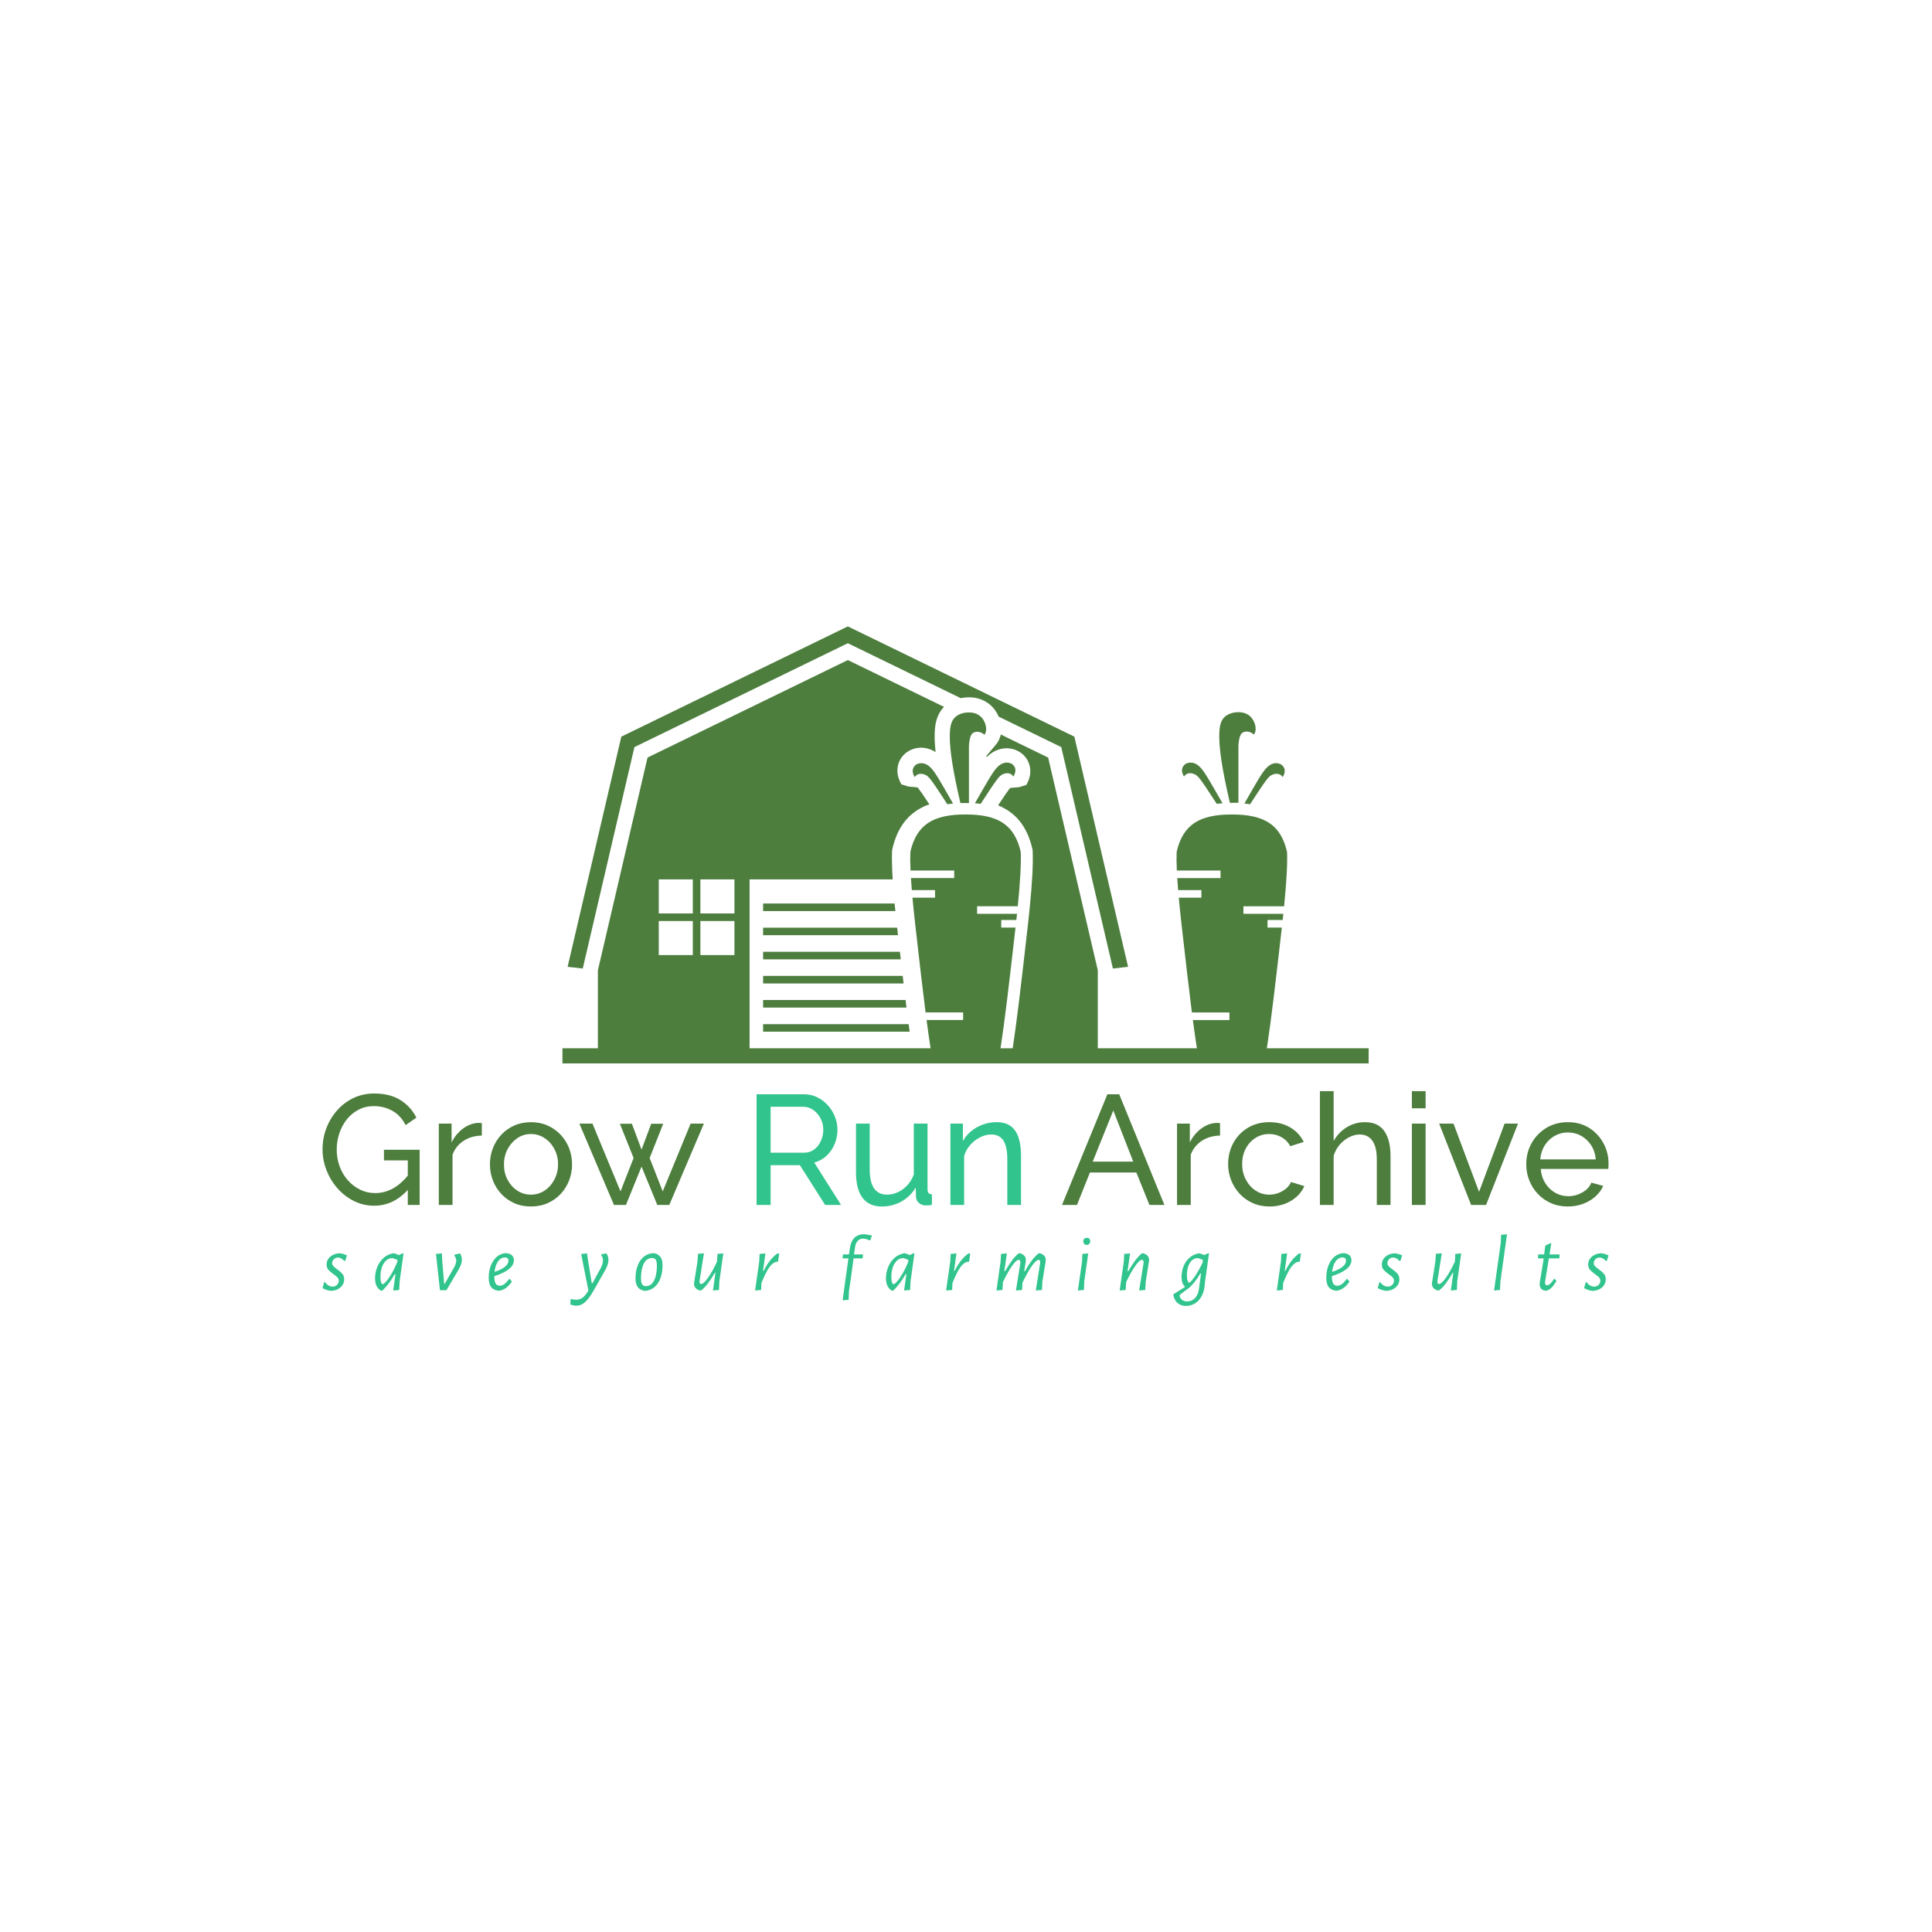 <svg xmlns="http://www.w3.org/2000/svg" version="1.1" xmlns:xlink="http://www.w3.org/1999/xlink" xmlns:svgjs="http://svgjs.dev/svgjs" width="1500" height="1500" viewBox="0 0 1500 1500"><rect width="1500" height="1500" fill="#ffffff"></rect><g transform="matrix(0.667,0,0,0.667,249.394,486.329)"><svg viewBox="0 0 396 209" data-background-color="#ffffff" preserveAspectRatio="xMidYMid meet" height="791" width="1500" xmlns="http://www.w3.org/2000/svg" xmlns:xlink="http://www.w3.org/1999/xlink"><g id="tight-bounds" transform="matrix(1,0,0,1,0.24,0.002)"><svg viewBox="0 0 395.52 208.997" height="208.997" width="395.52"><g><svg viewBox="0 0 395.52 208.997" height="208.997" width="395.52"><g transform="matrix(1,0,0,1,0,142.835)"><svg viewBox="0 0 395.52 66.162" height="66.162" width="395.52"><g id="textblocktransform"><svg viewBox="0 0 395.52 66.162" height="66.162" width="395.52" id="textblock"><g><svg viewBox="0 0 395.52 35.685" height="35.685" width="395.52"><g transform="matrix(1,0,0,1,0,0)"><svg width="395.52" viewBox="1.95 -36.5 412.56 37" height="35.685" data-palette-color="#4d7e3e"><g class="wordmark-text-0" data-fill-palette-color="primary" id="text-0"><path d="M18.5 0.25L18.5 0.25Q15 0.25 11.98-1.28 8.95-2.8 6.7-5.38 4.45-7.95 3.2-11.18 1.95-14.4 1.95-17.85L1.95-17.85Q1.95-21.45 3.2-24.68 4.45-27.9 6.68-30.4 8.9-32.9 11.93-34.33 14.95-35.75 18.5-35.75L18.5-35.75Q23.65-35.75 27-33.6 30.35-31.45 32.05-28L32.05-28 28.6-25.6Q27.05-28.7 24.35-30.2 21.65-31.7 18.4-31.7L18.4-31.7Q15.7-31.7 13.5-30.55 11.3-29.4 9.73-27.43 8.15-25.45 7.33-22.95 6.5-20.45 6.5-17.75L6.5-17.75Q6.5-14.9 7.43-12.38 8.35-9.85 10.05-7.93 11.75-6 14-4.9 16.25-3.8 18.85-3.8L18.85-3.8Q21.9-3.8 24.65-5.35 27.4-6.9 29.85-10.1L29.85-10.1 29.85-5.45Q25.05 0.25 18.5 0.25ZM29.3 0L29.3-14.3 21.65-14.3 21.65-17.7 33.1-17.7 33.1 0 29.3 0ZM53.05-26.25L53.05-22.25Q49.75-22.2 47.22-20.58 44.7-18.95 43.65-16.1L43.65-16.1 43.65 0 39.25 0 39.25-26.1 43.35-26.1 43.35-20.05Q44.7-22.75 46.92-24.43 49.15-26.1 51.6-26.3L51.6-26.3Q52.1-26.3 52.45-26.3 52.8-26.3 53.05-26.25L53.05-26.25ZM68.8 0.5L68.8 0.5Q65.85 0.5 63.45-0.58 61.05-1.65 59.3-3.53 57.55-5.4 56.6-7.85 55.65-10.3 55.65-13L55.65-13Q55.65-15.75 56.6-18.2 57.55-20.65 59.3-22.53 61.05-24.4 63.47-25.48 65.9-26.55 68.85-26.55L68.85-26.55Q71.75-26.55 74.15-25.48 76.55-24.4 78.32-22.53 80.1-20.65 81.05-18.2 82-15.75 82-13L82-13Q82-10.3 81.05-7.85 80.1-5.4 78.35-3.53 76.6-1.65 74.17-0.58 71.75 0.5 68.8 0.5ZM60.15-12.95L60.15-12.95Q60.15-10.25 61.32-8.05 62.5-5.85 64.45-4.58 66.4-3.3 68.8-3.3L68.8-3.3Q71.2-3.3 73.17-4.6 75.15-5.9 76.32-8.13 77.5-10.35 77.5-13.05L77.5-13.05Q77.5-15.75 76.32-17.95 75.15-20.15 73.17-21.45 71.2-22.75 68.8-22.75L68.8-22.75Q66.4-22.75 64.45-21.43 62.5-20.1 61.32-17.9 60.15-15.7 60.15-12.95ZM111.09-4.35L120.04-26.1 124.29-26.1 113.19 0 109.34 0 104.29-12.3 99.29 0 95.44 0 84.34-26.1 88.54-26.1 97.54-4.35 101.74-15.05 97.34-26.05 101.19-26.05 104.29-17.75 107.39-26.05 111.24-26.05 106.89-15.05 111.09-4.35Z" fill="#4d7e3e" data-fill-palette-color="primary"></path><path d="M145.69 0L141.19 0 141.19-35.5 156.39-35.5Q158.74-35.5 160.69-34.52 162.64-33.55 164.09-31.93 165.54-30.3 166.34-28.28 167.14-26.25 167.14-24.15L167.14-24.15Q167.14-21.7 166.21-19.5 165.29-17.3 163.61-15.75 161.94-14.2 159.69-13.6L159.69-13.6 168.29 0 163.19 0 155.09-12.75 145.69-12.75 145.69 0ZM145.69-31.5L145.69-16.75 156.44-16.75Q158.29-16.75 159.66-17.78 161.04-18.8 161.81-20.5 162.59-22.2 162.59-24.15L162.59-24.15Q162.59-26.15 161.69-27.83 160.79-29.5 159.34-30.5 157.89-31.5 156.14-31.5L156.14-31.5 145.69-31.5ZM173.09-10.45L173.09-10.45 173.09-26.1 177.49-26.1 177.49-11.3Q177.49-7.3 178.89-5.3 180.29-3.3 183.04-3.3L183.04-3.3Q184.84-3.3 186.51-4.08 188.19-4.85 189.54-6.3 190.88-7.75 191.63-9.75L191.63-9.75 191.63-26.1 196.04-26.1 196.04-5Q196.04-4.2 196.36-3.83 196.69-3.45 197.44-3.4L197.44-3.4 197.44 0Q196.69 0.1 196.26 0.13 195.84 0.15 195.44 0.15L195.44 0.15Q194.19 0.15 193.29-0.63 192.38-1.4 192.34-2.55L192.34-2.55 192.24-5.6Q190.54-2.7 187.66-1.1 184.79 0.5 181.39 0.5L181.39 0.5Q177.29 0.5 175.19-2.27 173.09-5.05 173.09-10.45ZM226.03-15.6L226.03 0 221.63 0 221.63-14.6Q221.63-18.75 220.36-20.68 219.08-22.6 216.48-22.6L216.48-22.6Q214.68-22.6 212.91-21.7 211.13-20.8 209.76-19.28 208.38-17.75 207.78-15.75L207.78-15.75 207.78 0 203.38 0 203.38-26.1 207.38-26.1 207.38-20.5Q208.43-22.35 210.08-23.7 211.73-25.05 213.83-25.8 215.93-26.55 218.23-26.55L218.23-26.55Q220.48-26.55 222.01-25.73 223.53-24.9 224.41-23.43 225.28-21.95 225.66-19.95 226.03-17.95 226.03-15.6L226.03-15.6Z" fill="#31c48d" data-fill-palette-color="secondary"></path><path d="M239.18 0L253.73-35.5 257.53-35.5 272.03 0 267.23 0 263.03-10.4 248.13-10.4 243.98 0 239.18 0ZM249.03-13.9L262.03-13.9 255.63-30.3 249.03-13.9ZM289.88-26.25L289.88-22.25Q286.58-22.2 284.05-20.58 281.53-18.95 280.48-16.1L280.48-16.1 280.48 0 276.08 0 276.08-26.1 280.18-26.1 280.18-20.05Q281.53-22.75 283.75-24.43 285.98-26.1 288.43-26.3L288.43-26.3Q288.93-26.3 289.28-26.3 289.63-26.3 289.88-26.25L289.88-26.25ZM305.77 0.5L305.77 0.5Q302.82 0.5 300.4-0.58 297.97-1.65 296.2-3.55 294.42-5.45 293.45-7.9 292.47-10.35 292.47-13.1L292.47-13.1Q292.47-16.8 294.12-19.85 295.77-22.9 298.77-24.73 301.77-26.55 305.72-26.55L305.72-26.55Q309.57-26.55 312.45-24.83 315.32-23.1 316.72-20.2L316.72-20.2 312.42-18.85Q311.42-20.7 309.62-21.73 307.82-22.75 305.62-22.75L305.62-22.75Q303.22-22.75 301.25-21.5 299.27-20.25 298.12-18.07 296.97-15.9 296.97-13.1L296.97-13.1Q296.97-10.35 298.15-8.13 299.32-5.9 301.3-4.6 303.27-3.3 305.67-3.3L305.67-3.3Q307.22-3.3 308.65-3.85 310.07-4.4 311.15-5.33 312.22-6.25 312.62-7.35L312.62-7.35 316.92-6.05Q316.12-4.15 314.5-2.68 312.87-1.2 310.65-0.35 308.42 0.5 305.77 0.5ZM344.57-15.6L344.57 0 340.17 0 340.17-14.6Q340.17-18.6 338.75-20.6 337.32-22.6 334.67-22.6L334.67-22.6Q332.97-22.6 331.25-21.7 329.52-20.8 328.22-19.28 326.92-17.75 326.32-15.75L326.32-15.75 326.32 0 321.92 0 321.92-36.5 326.32-36.5 326.32-20.5Q327.87-23.3 330.55-24.93 333.22-26.55 336.32-26.55L336.32-26.55Q338.67-26.55 340.25-25.73 341.82-24.9 342.77-23.4 343.72-21.9 344.15-19.93 344.57-17.95 344.57-15.6L344.57-15.6ZM355.82 0L351.42 0 351.42-26.1 355.82-26.1 355.82 0ZM355.82-31L351.42-31 351.42-36.5 355.82-36.5 355.82-31ZM375.22 0L370.42 0 360.17-26.1 364.77-26.1 372.97-4.2 381.17-26.1 385.47-26.1 375.22 0ZM401.41 0.5L401.41 0.5Q398.46 0.5 396.04-0.58 393.61-1.65 391.84-3.53 390.06-5.4 389.09-7.85 388.11-10.3 388.11-13.05L388.11-13.05Q388.11-16.75 389.81-19.8 391.51-22.85 394.54-24.7 397.56-26.55 401.46-26.55L401.46-26.55Q405.41-26.55 408.34-24.68 411.26-22.8 412.89-19.78 414.51-16.75 414.51-13.25L414.51-13.25Q414.51-12.75 414.49-12.28 414.46-11.8 414.41-11.55L414.41-11.55 392.76-11.55Q392.96-9 394.19-7.03 395.41-5.05 397.36-3.93 399.31-2.8 401.56-2.8L401.56-2.8Q403.96-2.8 406.09-4 408.21-5.2 409.01-7.15L409.01-7.15 412.81-6.1Q411.96-4.2 410.29-2.7 408.61-1.2 406.34-0.35 404.06 0.5 401.41 0.5ZM392.61-14.6L392.61-14.6 410.41-14.6Q410.21-17.15 408.96-19.1 407.71-21.05 405.76-22.15 403.81-23.25 401.46-23.25L401.46-23.25Q399.16-23.25 397.21-22.15 395.26-21.05 394.04-19.1 392.81-17.15 392.61-14.6Z" fill="#4d7e3e" data-fill-palette-color="primary"></path></g></svg></g></svg></g><g transform="matrix(1,0,0,1,0,44.109)"><svg viewBox="0 0 395.52 22.053" height="22.053" width="395.52"><g transform="matrix(1,0,0,1,0,0)"><svg width="395.52" viewBox="-0.15 -35.2 808.87 45.1" height="22.053" data-palette-color="#31c48d"><path d="M11-23.2Q13.15-22.8 15.2-21.95L15.2-21.95 14.15-18.55 13.55-18.35Q11.6-20.55 9.55-20.55L9.55-20.55Q8.05-20.55 6.98-19.48 5.9-18.4 5.9-17.05L5.9-17.05Q5.9-15.95 6.65-15.15 7.4-14.35 9.05-13.15L9.05-13.15Q11.2-11.6 12.33-10.28 13.45-8.95 13.45-6.8L13.45-6.8Q13.45-4.8 12.35-3.15 11.25-1.5 9.3-0.55 7.35 0.4 4.85 0.4L4.85 0.4Q2.25 0.05-0.15-1.3L-0.15-1.3 0.8-4.85 1.35-5.1Q2.35-3.7 3.6-2.98 4.85-2.25 6.15-2.25L6.15-2.25Q7.85-2.25 8.95-3.35 10.05-4.45 10.05-5.85L10.05-5.85Q10.05-7.15 9.22-8.05 8.4-8.95 6.7-10.1L6.7-10.1Q4.6-11.6 3.5-12.88 2.4-14.15 2.4-16.2L2.4-16.2Q2.4-18.25 3.58-19.85 4.75-21.45 6.73-22.35 8.7-23.25 11-23.2L11-23.2ZM50.33-23.3L50.78-23 48.33-5.45 48.08-0.15 44.28 0.2 45.73-10.05 45.23-10.05Q41.58-3.65 37.38 0.35L37.38 0.35 36.68 0.35Q32.88-1.8 32.88-7.5L32.88-7.5Q32.88-11.1 34.23-14.5 35.58-17.9 38.2-20.28 40.83-22.65 44.58-23.25L44.58-23.25 44.83-23.25 47.93-22.1 50.33-23.3ZM37.73-3.75Q38.33-3.75 39.8-5.4 41.28-7.05 43.15-10.2 45.03-13.35 46.83-17.6L46.83-17.6 46.88-17.9 46.93-19.1 43.83-20.2Q41.53-20.2 39.8-18.63 38.08-17.05 37.18-14.38 36.28-11.7 36.28-8.45L36.28-8.45Q36.28-5.95 36.73-4.85 37.18-3.75 37.73-3.75L37.73-3.75ZM86.35-23.15Q87.5-21.15 87.5-19.15L87.5-19.15Q87.5-16.5 85.3-12.75L85.3-12.75 77.8 0 73.7 0 71.2-22.8 74.95-23.15 75.1-19.15 76.35-4 76.7-4 82.3-13.8Q83.95-16.65 83.95-18.5L83.95-18.5Q83.95-20.1 82.75-21.85L82.75-21.85 82.85-22.35 86.35-23.15ZM117.13-7L117.73-6.95 118.93-5.4Q117.33-2.95 115.43-1.55 113.53-0.15 111.13 0.35L111.13 0.35 110.53 0.35Q107.33-0.05 105.85-2 104.38-3.95 104.38-7.8L104.38-7.8Q104.38-12.2 105.8-15.7 107.23-19.2 109.7-21.2 112.18-23.2 115.38-23.3L115.38-23.3 115.78-23.25Q117.93-23 119.05-21.85 120.18-20.7 120.18-18.8L120.18-18.8Q120.18-15.8 117.08-13.28 113.98-10.75 107.88-8.85L107.88-8.85Q107.88-5.7 108.7-4.25 109.53-2.8 111.28-2.8L111.28-2.8Q112.78-2.8 114.15-3.8 115.53-4.8 117.13-7L117.13-7ZM114.58-20.6Q112.03-20.6 110.25-18.13 108.48-15.65 108.03-11.5L108.03-11.5Q112.33-12.9 114.55-14.68 116.78-16.45 116.78-18.55L116.78-18.55Q116.78-20.6 114.58-20.6L114.58-20.6ZM178.48-23.15Q179.68-20.95 179.68-19.1L179.68-19.1Q179.68-16.25 177.68-12.7L177.68-12.7 170.58-0.15Q167.58 5.15 165.05 7.45 162.53 9.75 159.48 9.75L159.48 9.75Q157.83 9.75 155.73 9.05L155.73 9.05 155.83 5.85 156.28 5.55Q157.98 6 159.43 6L159.43 6Q161.73 6 163.48 4.67 165.23 3.35 167.08 0.25L167.08 0.25 162.53-22.75 166.23-23.15 166.78-19.15 169.18-4.45 169.68-4.45 174.58-13.45Q176.23-16.3 176.23-18.85L176.23-18.85Q176.23-20.55 175.08-22.15L175.08-22.15 175.23-22.6 178.48-23.15ZM207.8-23.3L208.2-23.3Q210.95-22.85 212.33-21 213.7-19.15 213.7-15.7L213.7-15.7Q213.7-11.1 212.4-7.55 211.1-4 208.63-1.93 206.15 0.15 202.75 0.45L202.75 0.45 202.3 0.4Q199.45-0.15 198.08-2 196.7-3.85 196.7-7.45L196.7-7.45Q196.7-11.95 198.05-15.48 199.4-19 201.93-21.05 204.45-23.1 207.8-23.3L207.8-23.3ZM207.15-20.25Q203.75-20.25 201.95-16.8 200.15-13.35 200.15-7.5L200.15-7.5Q200.15-4.9 200.85-3.73 201.55-2.55 203.2-2.55L203.2-2.55Q206.55-2.55 208.35-6.05 210.15-9.55 210.15-15.45L210.15-15.45Q210.15-18 209.45-19.13 208.75-20.25 207.15-20.25L207.15-20.25ZM248.23-22.8L251.93-23.15 249.43-5.45 249.23-0.15 245.43 0.2 246.98-11 246.63-11Q244.18-6.8 242.15-4.15 240.13-1.5 237.93 0.2L237.93 0.2 237.38 0.2Q235.63-0.2 234.55-1.3 233.48-2.4 233.53-4.1L233.53-4.1 233.58-4.75 235.63-17.65 236.03-22.9 239.73-23.2 237.08-6.45 236.98-5.4Q236.93-4.65 237.23-4.28 237.53-3.9 238.03-3.9L238.03-3.9Q239.48-3.9 242.13-7.55 244.78-11.2 247.98-17.95L247.98-17.95 248.23-22.8ZM285.91-23.1L287.11-23 286.36-18 286.06-17.85 285.61-17.9Q283.21-17.55 281.01-14.63 278.81-11.7 275.91-4.5L275.91-4.5 275.71-0.15 271.91 0.2 274.51-17.95 274.76-22.8 278.41-23.15 276.91-12.15 277.31-12.15Q279.11-15.8 281.18-18.48 283.26-21.15 285.91-23.1L285.91-23.1ZM345.21-34.5L345.36-34.15 344.36-31.45 343.81-31.35Q342.91-31.85 341.81-32.15 340.71-32.45 339.81-32.45L339.81-32.45Q337.81-32.45 336.46-31 335.11-29.55 334.76-26.85L334.76-26.85 334.16-22.5 339.56-22.5 339.86-22.1 339.51-20 333.86-20 332.51-9.95 330.96 0.7 330.76 6.05 326.96 6.35 329.16-9.5 330.61-20 327.16-20 326.91-20.25 327.21-22.5 330.96-22.5 331.46-25.9Q332.06-30.5 334.28-32.85 336.51-35.2 340.66-35.2L340.66-35.2 345.21-34.5ZM371.68-23.3L372.13-23 369.68-5.45 369.43-0.15 365.63 0.2 367.08-10.05 366.58-10.05Q362.93-3.65 358.73 0.35L358.73 0.35 358.03 0.35Q354.23-1.8 354.23-7.5L354.23-7.5Q354.23-11.1 355.58-14.5 356.93-17.9 359.56-20.28 362.18-22.65 365.93-23.25L365.93-23.25 366.18-23.25 369.28-22.1 371.68-23.3ZM359.08-3.75Q359.68-3.75 361.16-5.4 362.63-7.05 364.51-10.2 366.38-13.35 368.18-17.6L368.18-17.6 368.23-17.9 368.28-19.1 365.18-20.2Q362.88-20.2 361.16-18.63 359.43-17.05 358.53-14.38 357.63-11.7 357.63-8.45L357.63-8.45Q357.63-5.95 358.08-4.85 358.53-3.75 359.08-3.75L359.08-3.75ZM406.06-23.1L407.26-23 406.51-18 406.21-17.85 405.76-17.9Q403.36-17.55 401.16-14.63 398.96-11.7 396.06-4.5L396.06-4.5 395.86-0.15 392.06 0.2 394.66-17.95 394.91-22.8 398.56-23.15 397.06-12.15 397.46-12.15Q399.26-15.8 401.33-18.48 403.41-21.15 406.06-23.1L406.06-23.1ZM450.88-23.25Q452.63-22.85 453.71-21.73 454.78-20.6 454.73-18.9L454.73-18.9 454.68-18.25 452.63-5.4 452.33-0.15 448.48 0.2 451.18-16.9 451.23-17.55Q451.28-18.25 451.01-18.68 450.73-19.1 450.23-19.1L450.23-19.1Q448.78-19.1 446.08-15.35 443.38-11.6 440.08-4.7L440.08-4.7 439.83-0.15 435.98 0.2 438.73-16.9 438.78-17.55Q438.78-19.1 437.73-19.1L437.73-19.1Q436.28-19.1 433.66-15.45 431.03-11.8 427.78-5.05L427.78-5.05 427.53-0.15 423.73 0.2 426.33-17.95 426.58-22.8 430.28-23.15 428.68-11.9 429.13-11.9Q431.68-16.25 433.68-18.93 435.68-21.6 437.83-23.25L437.83-23.25 438.38-23.25Q440.13-22.85 441.21-21.73 442.28-20.6 442.23-18.9L442.23-18.9 442.18-18.25 441.18-11.9 441.63-11.9Q444.08-16.2 446.13-18.88 448.18-21.55 450.33-23.25L450.33-23.25 450.88-23.25ZM481.46-23.15L478.96-5.45 478.76-0.15 474.96 0.2 477.56-17.95 477.76-22.8 481.46-23.15ZM480.61-32.95Q481.56-32.95 482.13-32.4 482.71-31.85 482.71-30.85L482.71-30.85Q482.71-29.8 482.11-29.15 481.51-28.5 480.51-28.5L480.51-28.5Q479.51-28.5 478.93-29.1 478.36-29.7 478.36-30.7L478.36-30.7Q478.36-31.7 478.96-32.33 479.56-32.95 480.61-32.95L480.61-32.95ZM515.88-23.25Q517.63-22.85 518.71-21.73 519.78-20.6 519.73-18.9L519.73-18.9 519.68-18.25 517.63-5.4 517.33-0.15 513.48 0.2 516.23-16.9 516.28-17.55Q516.28-19.1 515.23-19.1L515.23-19.1Q513.78-19.1 511.16-15.45 508.53-11.8 505.28-5.05L505.28-5.05 505.03-0.15 501.23 0.2 503.83-17.95 504.08-22.8 507.78-23.15 506.18-11.9 506.63-11.9Q509.18-16.25 511.18-18.93 513.18-21.6 515.33-23.25L515.33-23.25 515.88-23.25ZM556.91-23.3L557.41-23 554.96-5.65 554.56-1.9Q554.06 1.75 552.41 4.42 550.76 7.1 548.29 8.5 545.81 9.9 542.96 9.9L542.96 9.9Q539.76 9.9 537.66 8.08 535.56 6.25 534.96 2.9L534.96 2.9 535.11 2.5 542.16-1.9 542.21-2.35Q541.16-3.3 540.66-4.73 540.16-6.15 540.16-8.3L540.16-8.3Q540.16-11.9 541.44-15.1 542.71-18.3 545.21-20.48 547.71-22.65 551.21-23.2L551.21-23.2 551.46-23.2 554.56-22.1 556.91-23.3ZM550.51-20.2Q547.21-20.2 545.36-17.15 543.51-14.1 543.51-9.55L543.51-9.55Q543.51-7.1 543.99-5.9 544.46-4.7 544.91-4.7L544.91-4.7Q545.41-4.7 546.74-6.25 548.06-7.8 549.84-10.68 551.61-13.55 553.36-17.3L553.36-17.3 553.46-17.95 553.56-19.1 550.51-20.2ZM543.76 7.05Q546.61 7.05 548.59 5 550.56 2.95 551.11-0.9L551.11-0.9 552.41-10.5 551.91-10.5Q548.36-4.25 544.51-1.2L544.51-1.2 539.41 2.6Q538.96 3 538.96 3.45L538.96 3.45Q539.01 4.8 540.31 5.93 541.61 7.05 543.76 7.05L543.76 7.05ZM614.06-23.1L615.26-23 614.51-18 614.21-17.85 613.76-17.9Q611.36-17.55 609.16-14.63 606.96-11.7 604.06-4.5L604.06-4.5 603.86-0.15 600.06 0.2 602.66-17.95 602.91-22.8 606.56-23.15 605.06-12.15 605.46-12.15Q607.26-15.8 609.34-18.48 611.41-21.15 614.06-23.1L614.06-23.1ZM643.94-7L644.54-6.95 645.74-5.4Q644.14-2.95 642.24-1.55 640.34-0.15 637.94 0.35L637.94 0.35 637.34 0.35Q634.14-0.05 632.66-2 631.19-3.95 631.19-7.8L631.19-7.8Q631.19-12.2 632.61-15.7 634.04-19.2 636.51-21.2 638.99-23.2 642.19-23.3L642.19-23.3 642.59-23.25Q644.74-23 645.86-21.85 646.99-20.7 646.99-18.8L646.99-18.8Q646.99-15.8 643.89-13.28 640.79-10.75 634.69-8.85L634.69-8.85Q634.69-5.7 635.51-4.25 636.34-2.8 638.09-2.8L638.09-2.8Q639.59-2.8 640.96-3.8 642.34-4.8 643.94-7L643.94-7ZM641.39-20.6Q638.84-20.6 637.06-18.13 635.29-15.65 634.84-11.5L634.84-11.5Q639.14-12.9 641.36-14.68 643.59-16.45 643.59-18.55L643.59-18.55Q643.59-20.6 641.39-20.6L641.39-20.6ZM674.71-23.2Q676.86-22.8 678.91-21.95L678.91-21.95 677.86-18.55 677.26-18.35Q675.31-20.55 673.26-20.55L673.26-20.55Q671.76-20.55 670.69-19.48 669.61-18.4 669.61-17.05L669.61-17.05Q669.61-15.95 670.36-15.15 671.11-14.35 672.76-13.15L672.76-13.15Q674.91-11.6 676.04-10.28 677.16-8.95 677.16-6.8L677.16-6.8Q677.16-4.8 676.06-3.15 674.96-1.5 673.01-0.55 671.06 0.4 668.56 0.4L668.56 0.4Q665.96 0.05 663.56-1.3L663.56-1.3 664.51-4.85 665.06-5.1Q666.06-3.7 667.31-2.98 668.56-2.25 669.86-2.25L669.86-2.25Q671.56-2.25 672.66-3.35 673.76-4.45 673.76-5.85L673.76-5.85Q673.76-7.15 672.94-8.05 672.11-8.95 670.41-10.1L670.41-10.1Q668.31-11.6 667.21-12.88 666.11-14.15 666.11-16.2L666.11-16.2Q666.11-18.25 667.29-19.85 668.46-21.45 670.44-22.35 672.41-23.25 674.71-23.2L674.71-23.2ZM712.34-22.8L716.04-23.15 713.54-5.45 713.34-0.15 709.54 0.2 711.09-11 710.74-11Q708.29-6.8 706.26-4.15 704.24-1.5 702.04 0.2L702.04 0.2 701.49 0.2Q699.74-0.2 698.66-1.3 697.59-2.4 697.64-4.1L697.64-4.1 697.69-4.75 699.74-17.65 700.14-22.9 703.84-23.2 701.19-6.45 701.09-5.4Q701.04-4.65 701.34-4.28 701.64-3.9 702.14-3.9L702.14-3.9Q703.59-3.9 706.24-7.55 708.89-11.2 712.09-17.95L712.09-17.95 712.34-22.8ZM744.86-35.2L740.71-5.45 740.46-0.15 736.71 0.2 740.96-30 741.11-34.85 744.86-35.2ZM771.19-20L768.84-5.55 768.74-4.75Q768.74-4 769.09-3.55 769.44-3.1 770.09-3.1L770.09-3.1Q771.89-3.1 774.44-7.1L774.44-7.1 774.89-7.1 775.94-5.75Q774.19-2.85 772.79-1.5 771.39-0.15 769.64 0.35L769.64 0.35Q767.64 0.35 766.51-0.75 765.39-1.85 765.39-3.85L765.39-3.85 765.49-5.05 767.64-17.95 767.89-20 764.54-20 764.29-20.25 764.54-22.5 768.24-22.5 768.94-28.05 772.39-29.65 772.69-29.35 771.59-22.5 777.69-22.5 777.99-22.1 777.74-20 771.19-20ZM804.52-23.2Q806.67-22.8 808.72-21.95L808.72-21.95 807.67-18.55 807.07-18.35Q805.12-20.55 803.07-20.55L803.07-20.55Q801.57-20.55 800.49-19.48 799.42-18.4 799.42-17.05L799.42-17.05Q799.42-15.95 800.17-15.15 800.92-14.35 802.57-13.15L802.57-13.15Q804.72-11.6 805.84-10.28 806.97-8.95 806.97-6.8L806.97-6.8Q806.97-4.8 805.87-3.15 804.77-1.5 802.82-0.55 800.87 0.4 798.37 0.4L798.37 0.4Q795.77 0.05 793.37-1.3L793.37-1.3 794.32-4.85 794.87-5.1Q795.87-3.7 797.12-2.98 798.37-2.25 799.67-2.25L799.67-2.25Q801.37-2.25 802.47-3.35 803.57-4.45 803.57-5.85L803.57-5.85Q803.57-7.15 802.74-8.05 801.92-8.95 800.22-10.1L800.22-10.1Q798.12-11.6 797.02-12.88 795.92-14.15 795.92-16.2L795.92-16.2Q795.92-18.25 797.09-19.85 798.27-21.45 800.24-22.35 802.22-23.25 804.52-23.2L804.52-23.2Z" opacity="1" transform="matrix(1,0,0,1,0,0)" fill="#31c48d" class="slogan-text-1" data-fill-palette-color="secondary" id="text-1"></path></svg></g></svg></g></svg></g></svg></g><g transform="matrix(1,0,0,1,73.785,0)"><svg viewBox="0 0 247.951 134.411" height="134.411" width="247.951"><g><svg xmlns="http://www.w3.org/2000/svg" xmlns:xlink="http://www.w3.org/1999/xlink" version="1.1" x="0" y="0" viewBox="4.247 43.147 91.504 49.603" enable-background="new 0 0 100 100" xml:space="preserve" height="134.411" width="247.951" class="icon-icon-0" data-fill-palette-color="accent" id="icon-0"><path d="M66.729 91.031c2.283 0 4.568 0 6.852 0 0.313 0 0.625 0 0.938 0 0.58 0 1.16 0 1.74 0-0.018-0.115-0.035-0.233-0.055-0.355-0.125-0.812-0.258-1.757-0.402-2.852 1.385 0 2.768 0 4.15 0 0-0.287 0-0.573 0-0.859-1.42 0-2.84 0-4.262 0-0.324-2.543-0.703-5.814-1.176-9.997-0.125-1.102-0.229-2.112-0.311-3.03 0.854 0 1.709 0 2.564 0 0-0.286 0-0.572 0-0.858-0.879 0-1.76 0-2.639 0-0.039-0.484-0.072-0.94-0.1-1.366 1.637 0 3.275 0 4.912 0 0-0.286 0-0.572 0-0.858-1.652 0-3.305 0-4.959 0-0.037-0.851-0.045-1.558-0.02-2.122 0.715-3.07 2.553-4.24 6.264-4.24s5.549 1.17 6.264 4.24c0.059 1.3-0.053 3.359-0.332 6.179-1.539 0-3.078 0-4.619 0 0 0.287 0 0.572 0 0.858 1.512 0 3.021 0 4.533 0-0.025 0.23-0.051 0.463-0.076 0.701-0.572 0-1.146 0-1.719 0 0 0.286 0 0.573 0 0.859 0.541 0 1.082 0 1.623 0-0.725 6.396-1.229 10.618-1.648 13.346-0.02 0.122-0.039 0.24-0.057 0.355 3.852 0 7.705 0 11.557 0 0 0.572 0 1.145 0 1.718-30.502 0-61.003 0-91.504 0 0-0.573 0-1.146 0-1.718 1.341 0 2.682 0 4.023 0 0-2.951 0-5.902 0-8.854 1.878-8.047 3.757-16.096 5.635-24.145 7.579-3.688 15.156-7.378 22.735-11.065 3.64 1.771 7.277 3.542 10.916 5.313-0.192 0.195-0.361 0.417-0.499 0.653-0.255 0.438-0.403 0.933-0.483 1.436-0.056 0.354-0.077 0.714-0.081 1.072-0.009 0.658 0.034 1.314 0.103 1.97-0.177-0.114-0.364-0.212-0.56-0.289-0.412-0.163-0.861-0.237-1.302-0.203-0.821 0.063-1.61 0.504-2.058 1.19-0.271 0.418-0.416 0.93-0.412 1.43 0.004 0.539 0.183 1.065 0.451 1.534 0.272 0.084 0.543 0.168 0.815 0.252 0.339 0.03 0.679 0.062 1.019 0.093 0.002 0.001 0.176 0.2 0.488 0.649 0.21 0.304 0.486 0.719 0.851 1.272-0.996 0.354-1.892 0.919-2.58 1.698-0.807 0.91-1.308 2.051-1.605 3.333-0.013 0.051-0.024 0.103-0.036 0.153-0.003 0.054-0.006 0.106-0.007 0.159-0.029 0.642-0.021 1.392 0.02 2.283 0.018 0.291 0.032 0.582 0.048 0.873 0 0.008 0 0.015 0.001 0.021-1.695 0-3.392 0-5.088 0-3.719 0-7.437 0-11.154 0 0 6.391 0 12.779 0 19.169 6.146 0 12.295 0 18.441 0 0.701 0 1.403 0 2.104 0-0.019-0.115-0.037-0.233-0.056-0.355-0.126-0.812-0.259-1.757-0.401-2.852 1.383 0 2.767 0 4.149 0 0-0.287 0-0.573 0-0.859-1.42 0-2.841 0-4.262 0-0.324-2.543-0.703-5.814-1.176-9.997-0.125-1.102-0.229-2.112-0.312-3.03 0.854 0 1.71 0 2.565 0 0-0.286 0-0.572 0-0.858-0.88 0-1.759 0-2.638 0-0.04-0.484-0.073-0.94-0.101-1.366 1.637 0 3.275 0 4.912 0 0-0.286 0-0.572 0-0.858-1.652 0-3.305 0-4.959 0-0.038-0.851-0.045-1.558-0.019-2.122 0.715-3.07 2.553-4.24 6.263-4.24 3.711 0 5.549 1.17 6.264 4.24 0.059 1.3-0.053 3.359-0.332 6.179-1.539 0-3.08 0-4.619 0 0 0.287 0 0.572 0 0.858 1.512 0 3.021 0 4.531 0-0.023 0.23-0.049 0.463-0.074 0.701-0.572 0-1.146 0-1.719 0 0 0.286 0 0.573 0 0.859 0.541 0 1.082 0 1.621 0-0.723 6.396-1.227 10.618-1.648 13.346-0.018 0.122-0.037 0.24-0.055 0.355 0.461 0 0.922 0 1.383 0 0.004-0.022 0.008-0.044 0.012-0.064 0.43-2.79 0.932-7.014 1.656-13.417 0.033-0.287 0.064-0.574 0.098-0.861 0.025-0.241 0.051-0.479 0.076-0.713 0.029-0.288 0.059-0.577 0.088-0.865 0.283-2.858 0.404-4.948 0.34-6.426-0.002-0.053-0.006-0.105-0.008-0.159-0.012-0.051-0.023-0.103-0.035-0.153-0.283-1.208-0.742-2.289-1.471-3.175-0.639-0.773-1.475-1.359-2.41-1.741 0.383-0.582 0.67-1.015 0.887-1.326 0.309-0.447 0.482-0.645 0.484-0.646 0.34-0.03 0.68-0.062 1.02-0.093 0.271-0.083 0.543-0.167 0.814-0.251 0.234-0.409 0.402-0.864 0.441-1.333 0.037-0.441-0.039-0.896-0.223-1.301-0.117-0.253-0.275-0.486-0.467-0.688-0.246-0.259-0.549-0.468-0.877-0.609-0.486-0.211-1.031-0.277-1.555-0.196-0.406 0.063-0.801 0.215-1.15 0.431-0.234 0.146-0.449 0.319-0.648 0.513-0.025-0.028-0.053-0.056-0.078-0.082 0.369-0.441 0.74-0.881 1.111-1.322 0.242-0.287 0.412-0.632 0.508-0.994 0.012-0.048 0.023-0.095 0.033-0.143 1.793 0.873 3.586 1.746 5.379 2.619 1.879 8.048 3.756 16.097 5.635 24.144 0 2.951 0 5.902 0 8.854C65.584 91.031 66.156 91.031 66.729 91.031M19.044 75.728v-3.864h-3.865v3.864H19.044zM19.044 80.452v-3.865h-3.865v3.865H19.044zM23.768 75.728v-3.864h-3.864v3.864H23.768zM23.768 80.452v-3.865h-3.864v3.865H23.768z" fill="#4d7e3e" data-fill-palette-color="accent"></path><path d="M60.863 56.847c-2.367-1.152-4.734-2.305-7.104-3.457-0.033-0.082-0.07-0.162-0.111-0.241-0.201-0.398-0.475-0.763-0.809-1.061-0.361-0.322-0.791-0.565-1.25-0.712-0.414-0.132-0.848-0.188-1.284-0.181-0.288 0.005-0.577 0.035-0.857 0.096-4.271-2.078-8.539-4.156-12.809-6.234-8.075 3.93-16.148 7.86-24.223 11.789-1.955 8.379-3.91 16.756-5.865 25.134-0.573-0.065-1.145-0.132-1.717-0.196 2.031-8.707 4.063-17.415 6.095-26.123 8.571-4.172 17.141-8.343 25.71-12.514 8.57 4.171 17.141 8.343 25.709 12.514 2.031 8.708 4.064 17.416 6.098 26.123-0.574 0.064-1.148 0.131-1.721 0.196C64.771 73.602 62.818 65.225 60.863 56.847" fill="#4d7e3e" data-fill-palette-color="accent"></path><path d="M43.298 86.413c-5.425 0-10.851 0-16.275 0 0-0.286 0-0.573 0-0.859 5.39 0 10.779 0 16.171 0C43.228 85.849 43.264 86.135 43.298 86.413" fill="#4d7e3e" data-fill-palette-color="accent"></path><path d="M43.656 89.151c-5.545 0-11.09 0-16.634 0 0-0.286 0-0.572 0-0.858 5.506 0 11.012 0 16.518 0C43.579 88.59 43.617 88.876 43.656 89.151" fill="#4d7e3e" data-fill-palette-color="accent"></path><path d="M42.966 83.675c-5.313 0-10.629 0-15.943 0 0-0.286 0-0.573 0-0.859 5.28 0 10.562 0 15.842 0C42.9 83.108 42.933 83.395 42.966 83.675" fill="#4d7e3e" data-fill-palette-color="accent"></path><path d="M42.333 78.198c-5.104 0-10.207 0-15.312 0 0-0.287 0-0.573 0-0.859 5.071 0 10.144 0 15.214 0C42.269 77.63 42.302 77.916 42.333 78.198" fill="#4d7e3e" data-fill-palette-color="accent"></path><path d="M42.034 75.46c-5.004 0-10.007 0-15.012 0 0-0.287 0-0.573 0-0.859 4.976 0 9.951 0 14.927 0C41.975 74.879 42.003 75.166 42.034 75.46" fill="#4d7e3e" data-fill-palette-color="accent"></path><path d="M42.647 80.937c-5.208 0-10.417 0-15.624 0 0-0.287 0-0.572 0-0.858 5.176 0 10.351 0 15.525 0C42.583 80.37 42.616 80.656 42.647 80.937" fill="#4d7e3e" data-fill-palette-color="accent"></path><path d="M47.931 63.33c-1.854-2.852-2.095-3.151-2.483-3.329-0.379-0.174-0.903-0.231-1.22 0.257-0.321-0.563-0.25-0.919-0.088-1.168s0.412-0.39 0.742-0.415c0.33-0.024 0.74 0.069 1.188 0.53 0.486 0.503 1.019 1.444 2.508 4.046C48.364 63.277 48.146 63.304 47.931 63.33" fill="#4d7e3e" data-fill-palette-color="accent"></path><path d="M51.063 63.223c1.506-2.631 2.039-3.578 2.529-4.084 0.449-0.462 0.857-0.555 1.188-0.53s0.582 0.166 0.742 0.414c0.162 0.249 0.234 0.605-0.088 1.169-0.316-0.487-0.84-0.432-1.219-0.258-0.391 0.179-0.631 0.48-2.496 3.35C51.5 63.263 51.281 63.243 51.063 63.223" fill="#4d7e3e" data-fill-palette-color="accent"></path><path d="M82.295 63.33c-0.215-0.026-0.43-0.053-0.646-0.079 1.488-2.602 2.021-3.543 2.51-4.046 0.447-0.461 0.855-0.555 1.186-0.53 0.33 0.025 0.582 0.166 0.744 0.415 0.16 0.249 0.234 0.604-0.09 1.168-0.316-0.488-0.838-0.431-1.219-0.257C84.391 60.179 84.15 60.479 82.295 63.33" fill="#4d7e3e" data-fill-palette-color="accent"></path><path d="M79.166 63.223c-0.219 0.021-0.439 0.04-0.658 0.061-1.865-2.869-2.105-3.171-2.494-3.35-0.381-0.174-0.904-0.229-1.221 0.258-0.322-0.563-0.25-0.92-0.088-1.169 0.162-0.248 0.412-0.39 0.742-0.414s0.74 0.068 1.188 0.53C77.125 59.645 77.66 60.592 79.166 63.223" fill="#4d7e3e" data-fill-palette-color="accent"></path><path d="M80.004 63.172c-0.92-3.929-1.178-6.007-1.205-7.357-0.025-1.33 0.172-1.954 0.559-2.346s0.961-0.552 1.459-0.581c0.496-0.03 0.918 0.072 1.26 0.292 0.34 0.221 0.598 0.562 0.742 0.988 0.143 0.427 0.17 0.941-0.09 1.25-0.395-0.337-0.781-0.39-1.1-0.295-0.32 0.094-0.572 0.335-0.656 1.535 0 2.17 0 4.339 0 6.509C80.648 63.169 80.326 63.17 80.004 63.172" fill="#4d7e3e" data-fill-palette-color="accent"></path><path d="M49.416 63.2c-0.918-3.93-1.177-6.008-1.203-7.357-0.026-1.33 0.172-1.954 0.558-2.346 0.387-0.393 0.959-0.553 1.458-0.581 0.498-0.029 0.918 0.071 1.26 0.292 0.34 0.221 0.6 0.56 0.742 0.987 0.145 0.428 0.17 0.942-0.088 1.249-0.395-0.336-0.783-0.388-1.102-0.294-0.319 0.095-0.571 0.335-0.656 1.535 0 2.169 0 4.339 0 6.509C50.062 63.197 49.74 63.199 49.416 63.2" fill="#4d7e3e" data-fill-palette-color="accent"></path></svg></g></svg></g><g></g></svg></g><defs></defs></svg><rect width="395.52" height="208.997" fill="none" stroke="none" visibility="hidden"></rect></g></svg></g></svg>